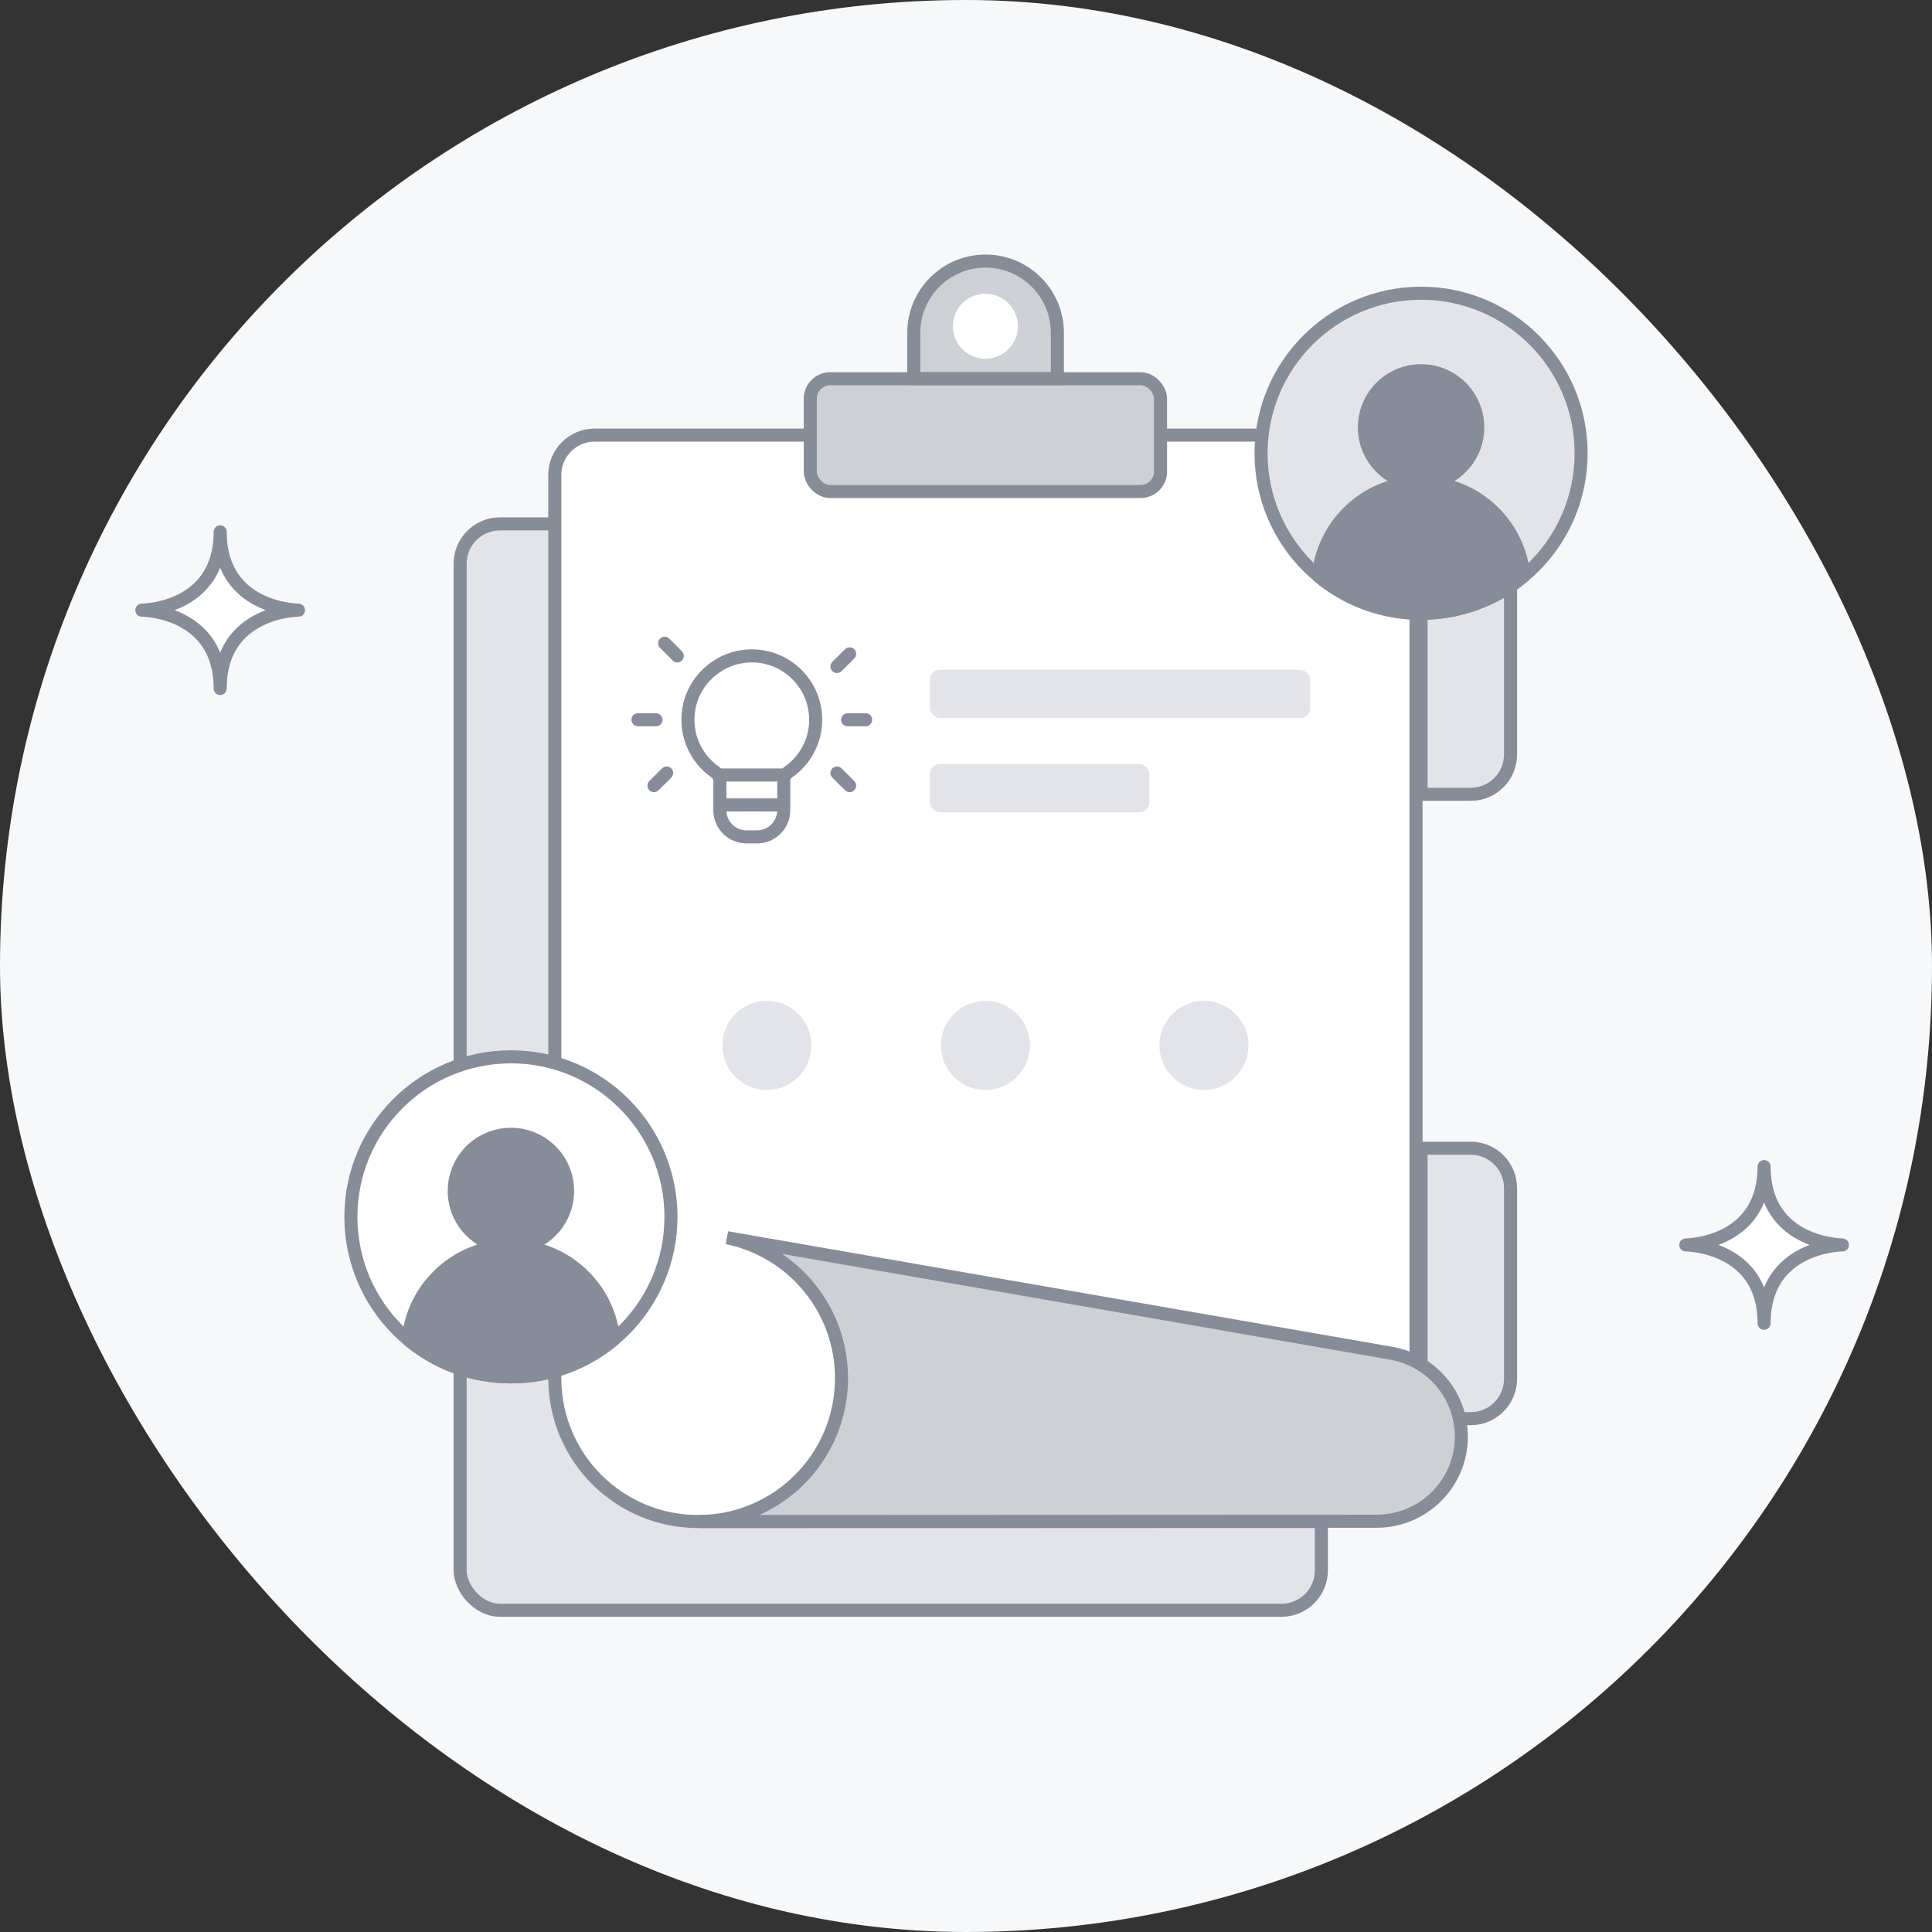 <svg width="148" height="148" viewBox="0 0 148 148" fill="none" xmlns="http://www.w3.org/2000/svg">
<rect x="0" y="0" width="148" height="148" fill="#333333" stroke="none"/>
<rect width="148" height="148" rx="74" fill="#F6F8FA"/>
<rect x="35.248" y="40.131" width="65.974" height="83.222" rx="3.052" fill="#E2E4E9" stroke="#868C98" stroke-miterlimit="10"/>
<path d="M42.5 36.384V105.578C42.5 111.643 47.413 116.555 53.478 116.555H100.937C105.102 116.555 108.474 113.184 108.474 109.018V36.384C108.474 34.698 107.109 33.332 105.423 33.332H45.551C43.866 33.332 42.5 34.698 42.5 36.384Z" fill="white" stroke="#868C98" stroke-miterlimit="10"/>
<rect x="62.071" y="29.015" width="26.831" height="8.638" rx="1.526" fill="#CDD0D5" stroke="#868C98" stroke-miterlimit="10"/>
<path d="M70 25.5C70 22.462 72.462 20 75.5 20C78.538 20 81 22.462 81 25.5V29H70V25.5Z" fill="#CDD0D5" stroke="#868C98" stroke-miterlimit="10"/>
<circle cx="75.486" cy="24.991" r="2.491" fill="white"/>
<path d="M108.86 40.131H112.663C114.349 40.131 115.715 41.497 115.715 43.182V57.795C115.715 59.481 114.349 60.847 112.663 60.847H108.86V40.131Z" fill="#E2E4E9" stroke="#868C98" stroke-miterlimit="10"/>
<path d="M108.86 87.96H112.663C114.349 87.96 115.715 89.327 115.715 91.012V105.625C115.715 107.31 114.349 108.677 112.663 108.677H108.86V87.96Z" fill="#E2E4E9" stroke="#868C98" stroke-miterlimit="10"/>
<path d="M60.038 59.369H55.145" stroke="#868C98" stroke-linecap="round" stroke-linejoin="round"/>
<path fill-rule="evenodd" clip-rule="evenodd" d="M54.77 59.13C53.322 58.106 52.453 56.32 52.759 54.353C53.09 52.227 54.863 50.529 57 50.279C59.967 49.931 62.485 52.24 62.485 55.137C62.485 56.788 61.664 58.246 60.411 59.132C60.186 59.291 60.038 59.537 60.038 59.812V62.069C60.038 63.195 59.125 64.108 57.999 64.108H57.184C56.057 64.108 55.145 63.195 55.145 62.069V59.816C55.145 59.538 54.996 59.29 54.77 59.13Z" stroke="#868C98" stroke-linecap="round" stroke-linejoin="round"/>
<path d="M64.116 51.059L65.086 50.089" stroke="#868C98" stroke-linecap="round" stroke-linejoin="round"/>
<path d="M51.067 59.215L50.097 60.185" stroke="#868C98" stroke-linecap="round" stroke-linejoin="round"/>
<path d="M51.883 50.244L50.912 49.273" stroke="#868C98" stroke-linecap="round" stroke-linejoin="round"/>
<path d="M64.116 59.215L65.086 60.185" stroke="#868C98" stroke-linecap="round" stroke-linejoin="round"/>
<path d="M64.931 55.137H66.309" stroke="#868C98" stroke-linecap="round" stroke-linejoin="round"/>
<path d="M48.873 55.137H50.251" stroke="#868C98" stroke-linecap="round" stroke-linejoin="round"/>
<path d="M55.145 61.661H59.932" stroke="#868C98" stroke-linecap="round" stroke-linejoin="round"/>
<rect x="71.236" y="51.308" width="29.129" height="3.701" rx="0.763" fill="#E2E4E9"/>
<rect x="71.236" y="58.527" width="16.809" height="3.701" rx="0.763" fill="#E2E4E9"/>
<path d="M53.477 116.556L105.453 116.533C109.039 116.533 111.945 113.634 111.945 110.048C111.945 106.867 109.641 104.212 106.613 103.671L106.407 103.633L55.69 94.814C60.702 95.836 64.463 100.261 64.463 105.578C64.463 111.643 59.55 116.556 53.477 116.556Z" fill="#CDD0D5" stroke="#868C98" stroke-miterlimit="10"/>
<circle cx="108.861" cy="34.722" r="12.259" fill="#E2E4E9" stroke="#868C98" stroke-miterlimit="10"/>
<path fill-rule="evenodd" clip-rule="evenodd" d="M100.987 44.12C101.331 40.385 104.272 37.402 107.988 36.994C106.009 36.59 104.519 34.839 104.519 32.74C104.519 30.342 106.463 28.398 108.861 28.398C111.258 28.398 113.202 30.342 113.202 32.74C113.202 34.839 111.713 36.59 109.733 36.994C113.449 37.402 116.39 40.385 116.734 44.119C114.604 45.906 111.858 46.982 108.861 46.982C105.863 46.982 103.117 45.906 100.987 44.12Z" fill="#868C98"/>
<path d="M107.988 36.994L108.043 37.491C108.288 37.464 108.477 37.263 108.488 37.017C108.499 36.771 108.33 36.553 108.088 36.504L107.988 36.994ZM100.987 44.12L100.489 44.074C100.474 44.237 100.54 44.397 100.666 44.503L100.987 44.12ZM109.733 36.994L109.633 36.504C109.392 36.553 109.222 36.771 109.233 37.017C109.245 37.263 109.434 37.464 109.678 37.491L109.733 36.994ZM116.734 44.119L117.055 44.502C117.181 44.397 117.247 44.237 117.232 44.074L116.734 44.119ZM107.934 36.497C103.982 36.931 100.855 40.102 100.489 44.074L101.485 44.165C101.807 40.668 104.563 37.873 108.043 37.491L107.934 36.497ZM104.019 32.74C104.019 35.082 105.68 37.034 107.888 37.484L108.088 36.504C106.337 36.147 105.019 34.597 105.019 32.74H104.019ZM108.861 27.898C106.187 27.898 104.019 30.066 104.019 32.74H105.019C105.019 30.618 106.739 28.898 108.861 28.898V27.898ZM113.702 32.74C113.702 30.066 111.535 27.898 108.861 27.898V28.898C110.982 28.898 112.702 30.618 112.702 32.74H113.702ZM109.833 37.484C112.041 37.034 113.702 35.081 113.702 32.74H112.702C112.702 34.597 111.385 36.147 109.633 36.504L109.833 37.484ZM117.232 44.074C116.866 40.102 113.739 36.931 109.787 36.497L109.678 37.491C113.159 37.873 115.914 40.667 116.236 44.165L117.232 44.074ZM116.413 43.736C114.37 45.45 111.736 46.482 108.861 46.482V47.482C111.98 47.482 114.839 46.362 117.055 44.502L116.413 43.736ZM108.861 46.482C105.985 46.482 103.352 45.45 101.309 43.736L100.666 44.503C102.883 46.362 105.741 47.482 108.861 47.482V46.482Z" fill="#868C98"/>
<circle cx="39.139" cy="93.217" r="12.259" fill="white" stroke="#868C98" stroke-miterlimit="10"/>
<path fill-rule="evenodd" clip-rule="evenodd" d="M31.265 102.614C31.609 98.879 34.55 95.897 38.265 95.488C36.286 95.084 34.797 93.333 34.797 91.234C34.797 88.837 36.741 86.893 39.138 86.893C41.536 86.893 43.48 88.837 43.48 91.234C43.48 93.333 41.991 95.084 40.012 95.488C43.727 95.897 46.668 98.879 47.012 102.614C44.882 104.4 42.136 105.476 39.139 105.476C36.141 105.476 33.395 104.4 31.265 102.614Z" fill="#868C98"/>
<path d="M38.265 95.488L38.32 95.985C38.565 95.959 38.753 95.757 38.765 95.511C38.776 95.265 38.606 95.048 38.365 94.999L38.265 95.488ZM31.265 102.614L30.767 102.568C30.752 102.731 30.818 102.891 30.944 102.997L31.265 102.614ZM40.012 95.488L39.912 94.999C39.67 95.048 39.501 95.265 39.512 95.511C39.524 95.757 39.712 95.959 39.957 95.985L40.012 95.488ZM47.012 102.614L47.333 102.997C47.459 102.891 47.525 102.731 47.51 102.568L47.012 102.614ZM38.211 94.991C34.259 95.425 31.133 98.596 30.767 102.568L31.763 102.66C32.085 99.162 34.84 96.368 38.32 95.985L38.211 94.991ZM34.297 91.234C34.297 93.576 35.958 95.528 38.165 95.978L38.365 94.999C36.614 94.641 35.297 93.091 35.297 91.234H34.297ZM39.138 86.393C36.464 86.393 34.297 88.561 34.297 91.234H35.297C35.297 89.113 37.017 87.393 39.138 87.393V86.393ZM43.98 91.234C43.98 88.561 41.812 86.393 39.138 86.393V87.393C41.26 87.393 42.98 89.113 42.98 91.234H43.98ZM40.112 95.978C42.319 95.528 43.98 93.576 43.98 91.234H42.98C42.98 93.091 41.663 94.641 39.912 94.999L40.112 95.978ZM47.51 102.568C47.144 98.596 44.018 95.425 40.066 94.991L39.957 95.985C43.437 96.368 46.192 99.162 46.514 102.659L47.51 102.568ZM46.691 102.23C44.647 103.944 42.014 104.976 39.139 104.976V105.976C42.258 105.976 45.117 104.856 47.333 102.997L46.691 102.23ZM39.139 104.976C36.263 104.976 33.63 103.944 31.586 102.231L30.944 102.997C33.16 104.856 36.019 105.976 39.139 105.976V104.976Z" fill="#868C98"/>
<path d="M22.867 46.741C22.867 46.741 16.867 46.761 16.867 52.741C16.867 46.761 10.867 46.741 10.867 46.741C10.867 46.741 16.867 46.72 16.867 40.741C16.867 46.72 22.867 46.741 22.867 46.741Z" fill="white" stroke="#868C98" stroke-linecap="round" stroke-linejoin="round"/>
<path d="M141.138 95.368C141.138 95.368 135.138 95.388 135.138 101.367C135.138 95.388 129.138 95.368 129.138 95.368C129.138 95.368 135.138 95.347 135.138 89.367C135.138 95.347 141.138 95.368 141.138 95.368Z" fill="white" stroke="#868C98" stroke-linecap="round" stroke-linejoin="round"/>
<circle cx="58.745" cy="80.082" r="3.412" fill="#E2E4E9"/>
<circle cx="75.487" cy="80.082" r="3.412" fill="#E2E4E9"/>
<circle cx="92.229" cy="80.082" r="3.412" fill="#E2E4E9"/>
</svg>
